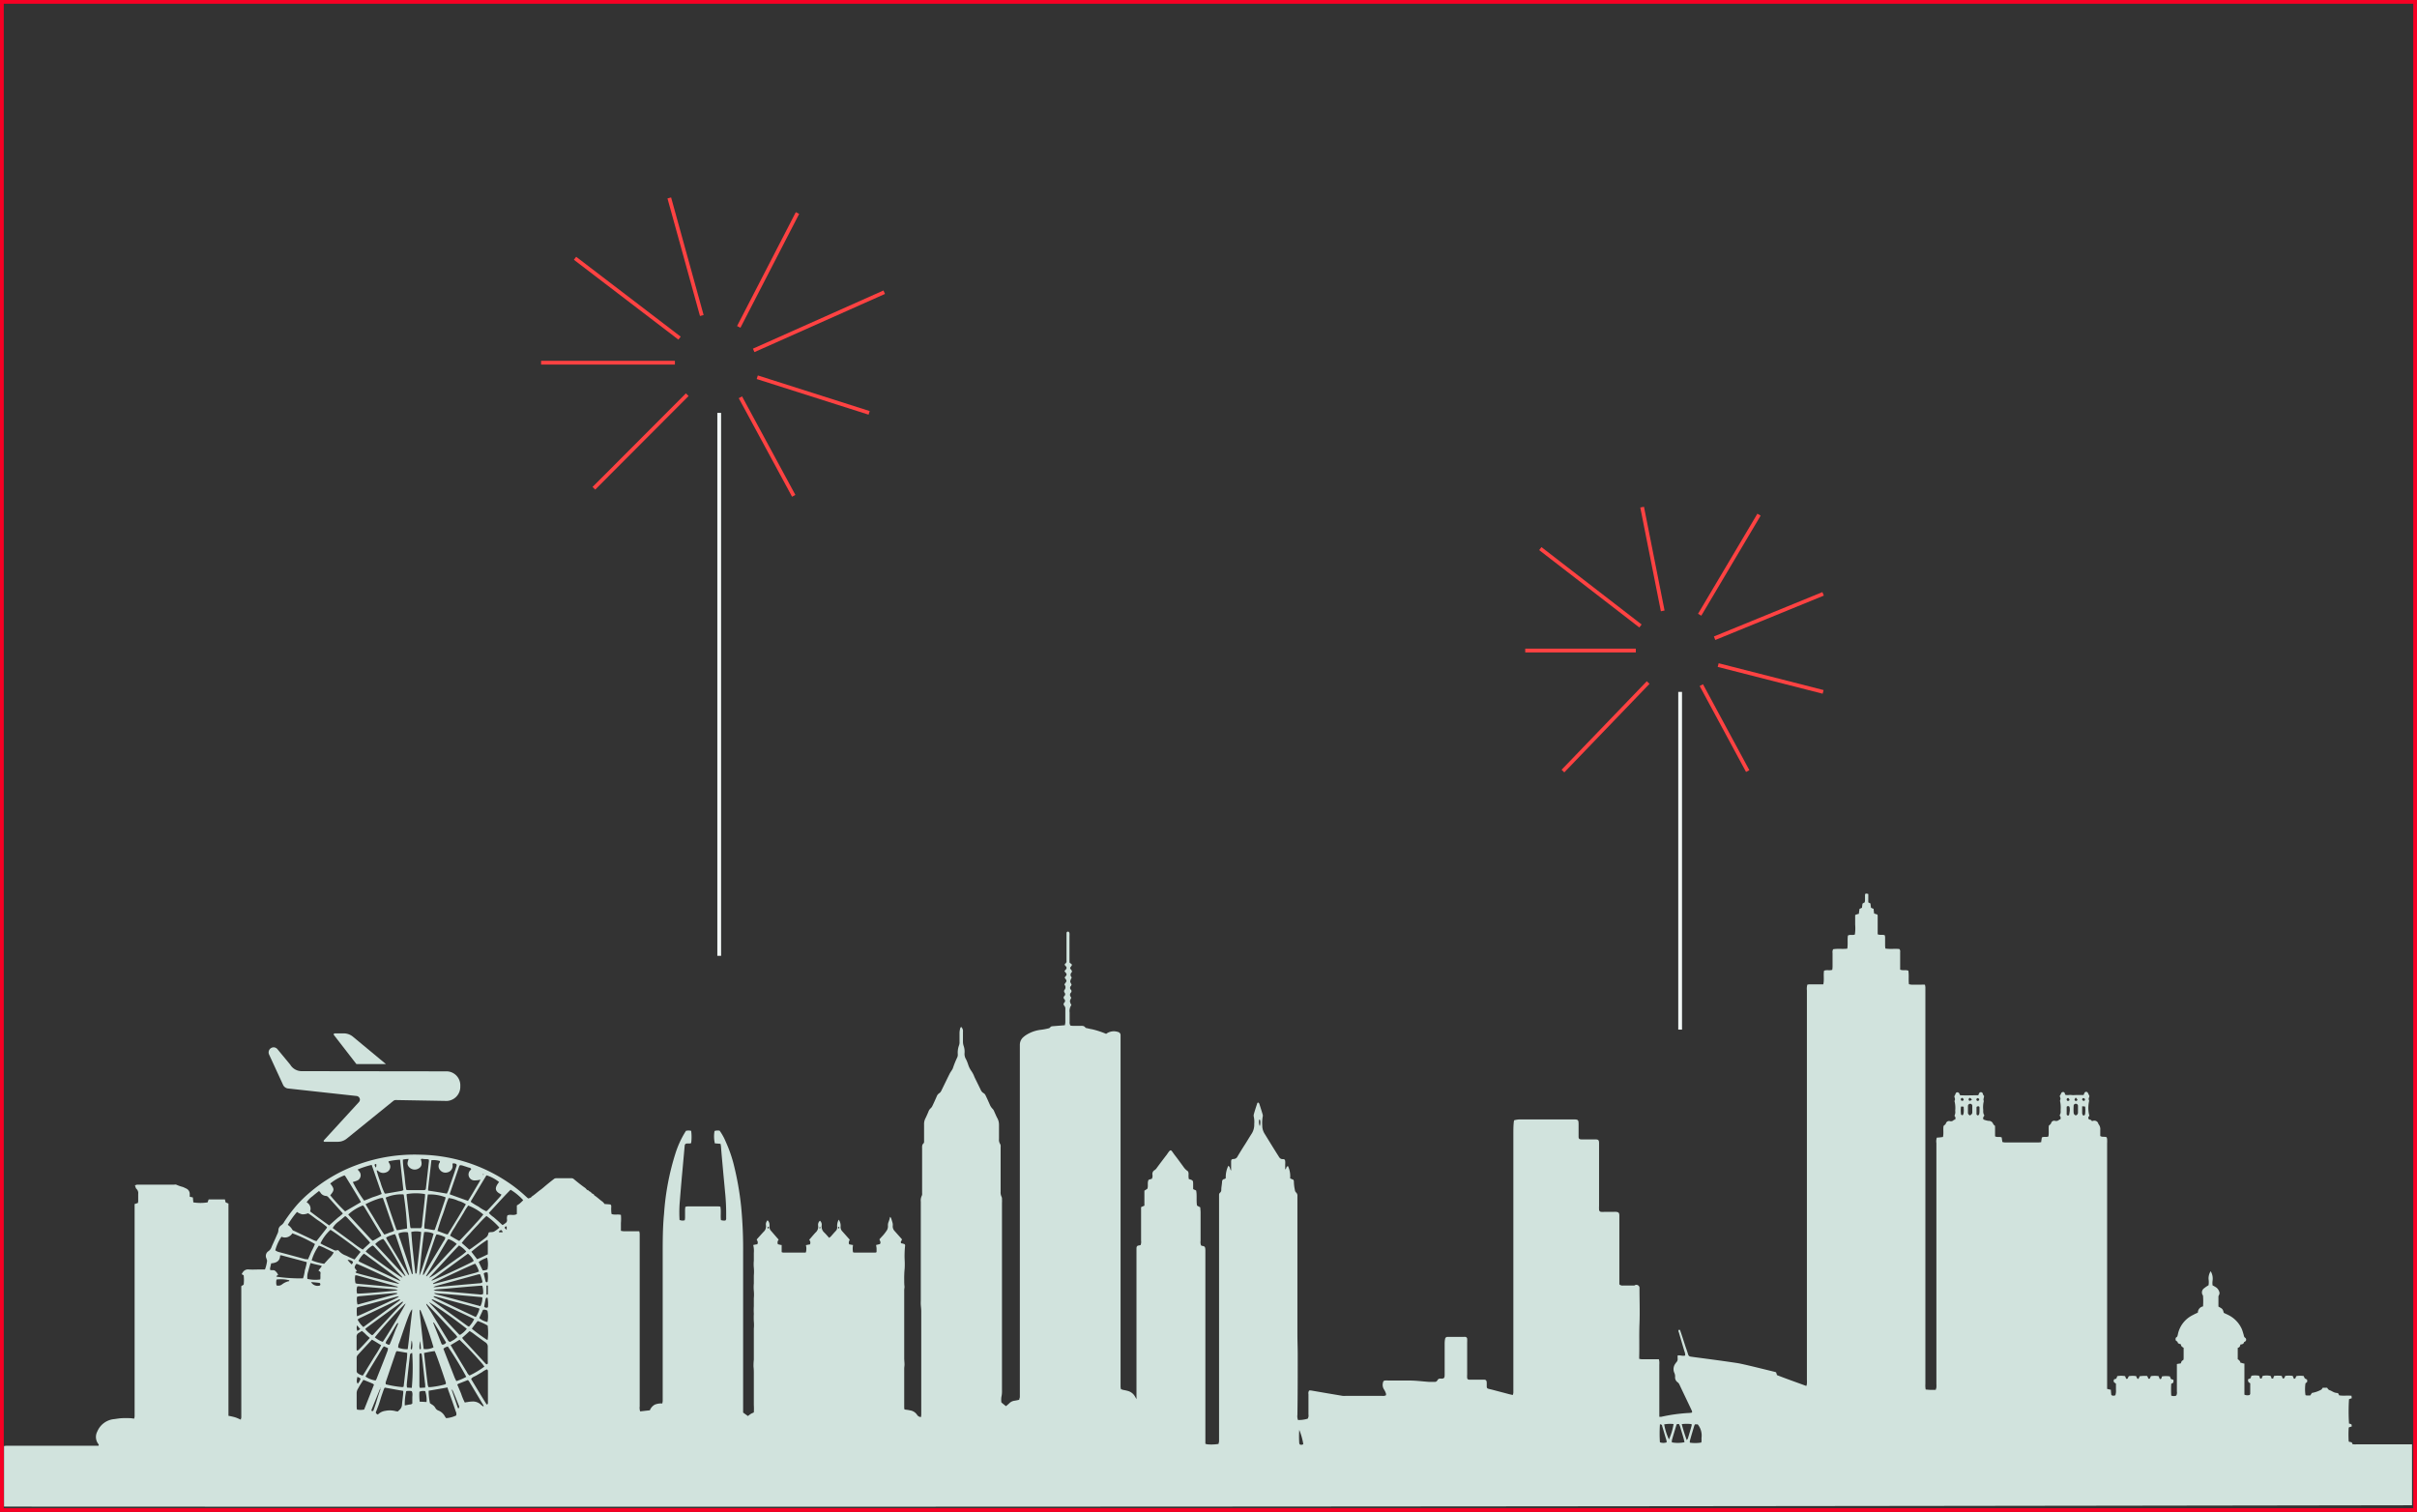 <svg xmlns="http://www.w3.org/2000/svg" viewBox="0 0 641 401">
  <rect x="0" y="0" width="641" height="401" fill="#333333" stroke="none"/>
  <path id="CityGroup" fill="#d1e3dd" d="M-.43 479.08v-15-1.06a4 4 0 01.63-.08h24.42c.16-.28 0-.4-.08-.52a3.06 3.06 0 01-.23-3.27 5.37 5.37 0 014.5-3.28c.63-.08 1.26-.2 1.94-.24a22.84 22.84 0 012.33 0c.31 0 .59.08 1 .12a4.12 4.12 0 00.12-.59v-56.33c.32-.08.56-.19.87-.27a2.36 2.36 0 00.08-.56v-1.85a1.54 1.54 0 00-.43-1.31c-.24-.19-.28-.59-.44-1 .24 0 .44-.15.59-.15h9.84a1.15 1.15 0 01.52 0 10.48 10.48 0 001.81.63c.32.16.64.28.91.43a1.57 1.57 0 01.87 1.5v.64c.28.08.55.12.83.19l.12 1.31a12 12 0 003.79 0c.08-.24.16-.48.28-.79h4.31c.07.31.11.51.19.79.2.08.44.2.75.31V455a15.48 15.48 0 011.74.39c.52.16 1 .4 1.54.63 0-.19.08-.35.12-.55V420.6c.2-.12.4-.23.63-.39a10.37 10.37 0 000-2.49l-.47-.24v-.2l.24-.35a1.62 1.62 0 011.54-.75c1.1.08 2.17 0 3.28 0a9.75 9.75 0 001.06 0 9.13 9.13 0 00.56-2.29c0-.16-.12-.4-.16-.6a1.5 1.5 0 01.59-2 2.3 2.3 0 00.79-1.15c.48-1.1 1-2.17 1.46-3.28a2.51 2.51 0 00.32-1.06 1.6 1.6 0 01.71-1.31 2.58 2.58 0 00.87-1 42.76 42.76 0 013.6-4.71 34.57 34.57 0 013-2.88 40.43 40.43 0 0112.72-7.47 43.86 43.86 0 0116.87-2.68 42.82 42.82 0 0123 7.23 36.31 36.31 0 014.59 3.59c.31.28.59.55.91.79.35-.16.71-.12.91-.51.83-.52 1.54-1.23 2.33-1.78.55-.4 1.06-.87 1.58-1.3a72.6 72.6 0 012.09-1.66 1 1 0 01.48-.12h4.18a.89.89 0 01.52.24c.95.79 1.93 1.58 3 2.33.28.19.43.63.87.63.16.35.63.35.75.63s.71.28.79.71c.79.48 1.42 1.15 2.17 1.66a3.11 3.11 0 01.56.63l1.54.12c.31.24.23.52.23.79a9.34 9.34 0 00.08 1.74c.79.32 1.66 0 2.49.24a12.63 12.63 0 010 2.13v2.09a5.54 5.54 0 00.71.12h4.15a4.42 4.42 0 01.12.64v45.79a3.12 3.12 0 00.12 1.34c.83-.08 1.7-.2 2.57-.28a3 3 0 011.3-1.5 4.41 4.41 0 012-.31 6.16 6.16 0 00.11-.64v-38.7c0-3.68 0-7.35.36-11a68.09 68.09 0 013-15.92 25.34 25.34 0 012.81-6.05 2.93 2.93 0 011.38 0 12.39 12.39 0 010 3.24c-.44.24-1 0-1.46.2-.28.2-.24.48-.28.75l-.59 6.52c-.28 3-.52 5.93-.75 8.85a34.55 34.55 0 000 4.07 2.05 2.05 0 001.38.08 4.34 4.34 0 00.08-.67v-2.06a6.61 6.61 0 01.08-.83l.51-.11h8.3a2.54 2.54 0 01.47.07c.24 1.15 0 2.37.16 3.56a3 3 0 001.15.12c.31-.28.23-.55.23-.83a57.73 57.73 0 00-.31-6.95c-.16-1.86-.36-3.76-.52-5.62-.19-2.09-.39-4.22-.55-6.32a4.57 4.57 0 00-.12-.63l-1.5-.12a8.24 8.24 0 01-.08-3.28 2.67 2.67 0 011.35-.08 14.46 14.46 0 011.62 2.93 35.5 35.5 0 012 5.57 79.27 79.27 0 012.1 11.77 116.09 116.09 0 01.51 11.66V454.14l1.26.91c.24-.16.48-.36.71-.52s.56-.27.87-.43a17 17 0 000-2V444c0-.67 0-1.34-.08-2a15.1 15.1 0 01.08-1.9v-8.22a10.38 10.38 0 000-1.93 19.23 19.23 0 010-2 17.52 17.52 0 010-2.05v-2.1a10.38 10.38 0 000-1.93 11.36 11.36 0 010-2v-2.07a11.84 11.84 0 000-2.06 9.88 9.88 0 010-1.89v-2.06a6.32 6.32 0 00-.16-2.09 10.54 10.54 0 011.07-.2c.28-.47.08-.83-.16-1.26.64-.71 1.23-1.39 1.86-2.06a1.89 1.89 0 00.59-1.78 1.54 1.54 0 01.44-1.26 1.56 1.56 0 01.51 1.11 2.24 2.24 0 010 .51 1.55 1.55 0 00.44 1.22c.67.76 1.3 1.51 2 2.3a1.12 1.12 0 00-.2 1.22l.52.12a1.93 1.93 0 00.47.08v1.89a2.16 2.16 0 00.4.12h5.8c.08 0 .12 0 .23-.08a3.78 3.78 0 000-1.89 10.54 10.54 0 011.07-.2 1.06 1.06 0 00-.2-1.22c.6-.68 1.11-1.31 1.7-1.94a2 2 0 00.67-1.82 1.42 1.42 0 01.48-1.3 1.36 1.36 0 01.47 1.22 2.13 2.13 0 00.71 1.94c.44.43.83.91 1.27 1.38a5.75 5.75 0 00.51-.43c.4-.48.79-.91 1.23-1.39a1.26 1.26 0 00.39-1 3.41 3.41 0 01.4-2 2.76 2.76 0 01.51 1.74 1.63 1.63 0 00.47 1.38l1.94 2.18c-.16.39-.39.79-.12 1.26.28 0 .63.12 1 .16a5.22 5.22 0 000 1.93 1.8 1.8 0 00.39.08h5.54a1.59 1.59 0 00.31-.12v-.9c0-.31-.08-.6-.12-1l1-.24c.36-.47 0-.83-.12-1.26.32-.36.59-.67.91-1a12 12 0 001-1.3 2 2 0 00.35-1.23 2.38 2.38 0 01.2-1.18 7.29 7.29 0 00.36-1.27c.12.16.23.24.27.32l.36 1.18a2.28 2.28 0 01.08.91 1.79 1.79 0 00.51 1.38c.63.72 1.27 1.43 1.9 2.14.12.39-.52.63-.16 1.1a3.8 3.8 0 01.79.2c.12 0 .28.28.24.4a25 25 0 00-.12 3.87 20.37 20.37 0 010 2.21 26.18 26.18 0 00-.12 3c0 .6 0 1.23.08 1.82 0 .32-.08.59-.08.91v18.06c0 .59.08 1.14.08 1.73 0 .32-.08.68-.08 1v10.36a2.75 2.75 0 00.08.52c.51.08 1 .12 1.42.23a2.69 2.69 0 011.94 1.23 1.28 1.28 0 001 .55 4.33 4.33 0 00.08-.63v-27.5c0-.55-.08-1.07-.12-1.62a10.11 10.11 0 010-1.1V398.2a2.8 2.8 0 01.27-1.58 1.4 1.4 0 00.08-.71v-1.54-10.23c0-.52-.08-1 .4-1.43.16-.15.12-.51.12-.79v-4.11a3.38 3.38 0 01.39-1.77c.28-.56.51-1.11.75-1.66a2.16 2.16 0 01.67-1 2.05 2.05 0 00.44-.67c.39-.79.75-1.62 1.1-2.41a1.71 1.71 0 01.75-.91 1.63 1.63 0 00.48-.63c.75-1.51 1.46-3 2.21-4.51.16-.31.4-.63.59-.95a2.19 2.19 0 00.28-.55 24.1 24.1 0 011.15-2.84 1.81 1.81 0 00.12-.91 5.61 5.61 0 01.35-2.29 2.31 2.31 0 00.12-.91v-2.45a6.17 6.17 0 01.2-1.19 1.31 1.31 0 01.23-.31 1.49 1.49 0 01.48 1.3v2.57a3.49 3.49 0 00.16 1.1 4.67 4.67 0 01.27 1.9 2.68 2.68 0 00.4 1.74 10.87 10.87 0 01.59 1.5 6.21 6.21 0 00.83 1.62 7 7 0 01.79 1.54c.55 1.15 1.11 2.25 1.66 3.4a1.83 1.83 0 00.79.91 1.25 1.25 0 01.51.59c.4.79.75 1.62 1.11 2.41a3.45 3.45 0 00.71 1.11 1.86 1.86 0 01.44.67c.31.67.59 1.38.94 2a3.68 3.68 0 01.36 1.58v3.8a2 2 0 00.32 1.34 1.35 1.35 0 01.11.79v11.85a2.55 2.55 0 00.24 1.31 1.39 1.39 0 01.12.71 6.9 6.9 0 010 .91v49.7a7 7 0 01-.16 1.82 5.62 5.62 0 000 1.42c.4.36.79.67 1.23 1 .31-.28.63-.52.9-.79a2.31 2.31 0 011.27-.64c.43-.07.87-.15 1.34-.27 0-.24.12-.48.16-.67v-93.51a2.71 2.71 0 011-2.06 6 6 0 01.75-.55 9.26 9.26 0 013.91-1.34 16.26 16.26 0 001.9-.36.8.8 0 00.47-.25c.24-.35.55-.31.91-.35l3-.24a5.79 5.79 0 00.12-.75v-3.48a1.19 1.19 0 00-.27-.94.57.57 0 010-.83.61.61 0 000-.91.57.57 0 010-.83.64.64 0 00.07-.91.6.6 0 010-.75 1 1 0 000-1.31.27.27 0 010-.19c.51-.79.79-.71 0-1.74.08-.08.15-.2.23-.28.4-.47.4-.63 0-1.1-.08-.08-.15-.2-.27-.32.12-.12.16-.24.27-.32.4-.43.4-.67 0-1.1-.08-.08-.15-.2-.23-.28.08-.12.12-.24.15-.28a.71.71 0 00.36-.79V327a.4.4 0 01.36-.43c.23 0 .39.16.43.47a4.33 4.33 0 010 .72v7a1.28 1.28 0 00.28.24c.43.31.47.39.16.79s-.36.47 0 .9c.19.24.31.48.11.72a.89.89 0 000 1.26.3.3 0 010 .2 2.46 2.46 0 00-.35.91c0 .27.23.55.35.87a3.12 3.12 0 01-.16.35.66.66 0 000 1 .55.55 0 010 .75.83.83 0 000 1.18s0 .12.08.24a2.35 2.35 0 00-.35.87 2.66 2.66 0 00.39 1 2.76 2.76 0 00-.47 2v2.45a1.64 1.64 0 00.2 1 3.33 3.33 0 00.67.08h1.93c.52 0 1-.08 1.39.47.08.12.31.12.47.16.44.12.87.2 1.3.28a22.16 22.16 0 013.72 1.22 3.39 3.39 0 013.12-.51.85.85 0 01.71.87v93.28a4.07 4.07 0 00.12.63c.2 0 .39.12.59.16a11 11 0 011.11.24 3.13 3.13 0 012 1.5c.08.16.2.32.4.71a7.63 7.63 0 000-.83v-39.1c0-.56.16-.79.67-.83l.43-.12a2.32 2.32 0 00.12-1.15v-7.66-1.23c.32-.16.59-.27.87-.39a.58.58 0 00.01-.27v-3.71c.32-.2.55-.36.79-.52.28-.75-.08-1.58.32-2.37.27-.08.55-.16.87-.27a1.71 1.71 0 00.15-1.07 1.18 1.18 0 01.64-1.26 2.11 2.11 0 00.55-.6c.87-1.18 1.74-2.33 2.65-3.51.15-.24.31-.44.47-.68.43-.55.63-.55 1 0l.59.82c.79 1 1.54 2.06 2.33 3.13a4 4 0 001.07 1.1c.16.08.23.32.27.52s0 .55 0 .83a5.42 5.42 0 00.08.79c1.15.35 1.15.35 1.15 1.54v1.14l.79.36c.27 1.3 0 2.65.24 4 .27.16.51.28.86.47 0 .44.08.87.08 1.31v7.58a2.39 2.39 0 00.12 1.19c.08 0 .12.12.2.12.83.11.91.27.95 1.14v51.36a2 2 0 00.63.16 11.65 11.65 0 002.88-.12c0-.23.08-.43.12-.63v-64.2-1.23a.72.72 0 01.24-.55.92.92 0 00.35-.79c0-.67.16-1.34.2-2 0-.48.16-.79.67-.87.08 0 .16-.08.32-.2a6.84 6.84 0 01.67-3.28c.55.28.36.87.75 1.26v-2.25c0-.67.08-.79.75-.83a1.12 1.12 0 00.95-.67c.67-1.11 1.34-2.21 2.06-3.32.55-.87 1.06-1.74 1.62-2.61a4.41 4.41 0 00.75-2.68 6.35 6.35 0 00-.12-1.94 1.46 1.46 0 010-.59c.27-1 .59-1.94.91-2.93 0-.07.11-.15.19-.27.12.12.32.2.36.35.32 1 .63 1.94.91 2.93a1.1 1.1 0 010 .51 9.21 9.21 0 00-.12 2.33 4 4 0 00.63 2.21c1.23 2 2.45 4 3.68 5.93.27.48.55.83 1.18.79.4 0 .55.16.59.55a5.84 5.84 0 010 .83v1.35c.4-.2.2-.79.75-.87a6.33 6.33 0 01.56 3.24l.87.39a1 1 0 01.12.36 11.57 11.57 0 00.27 2.33 1 1 0 00.28.63 1.13 1.13 0 01.39 1v36.63c0 1.81.08 3.59.08 5.41 0 5.33 0 10.71-.08 16a2.64 2.64 0 00.16 1.34 8 8 0 002.57-.35 1.59 1.59 0 00.2-1.11v-5.41a1.23 1.23 0 01.19-.95 2.46 2.46 0 01.56 0l4.11.71 4.22.71a5.84 5.84 0 00.83 0H365a1.77 1.77 0 001.07-.16 2.06 2.06 0 000-.43 4.73 4.73 0 00-.52-1.11 2.22 2.22 0 01-.27-1.85.55.55 0 01.55-.52 5.7 5.7 0 01.83 0h5.53c1.86 0 3.52.24 5.29.36h1.43a.78.78 0 00.83-.48.76.76 0 01.67-.39h.12c1.1.08 1.1-.28 1.1-1.23v-8.1a6.31 6.31 0 01.12-1.22.63.63 0 01.55-.51H386.73a1.26 1.26 0 01.39 0 .54.54 0 01.48.47 8.87 8.87 0 010 1v8.49a6.63 6.63 0 000 .91.49.49 0 00.47.47 4.29 4.29 0 00.71 0H392c.6 0 .76.2.79.83v.91c0 .48.12.6.56.71l1 .24c1.46.4 2.88.75 4.34 1.15l1 .23a2 2 0 00.16-.63v-1.86-66.73c0-.94 0-1.89.08-2.84a7.14 7.14 0 01.11-.79 5.64 5.64 0 011.78-.24h13.91c1.34 0 1.42.08 1.42 1.46v3.09c0 .59.16.71.75.75h3.68c.83 0 1 .19 1 1.06v16.56a8.7 8.7 0 000 1 .59.59 0 00.6.6 4.17 4.17 0 00.71 0h2.45a5.84 5.84 0 01.83 0c.59.08.75.27.79.87V420.13a1.17 1.17 0 001 .31h3a.83.83 0 011.34.76c0 3.12.12 6.2 0 9.32-.12 3 0 5.93-.08 8.89v.47a4.11 4.11 0 00.67.12h4.55a5.61 5.61 0 01.12.59 6.9 6.9 0 010 .91v13.75a2.51 2.51 0 00.55 0 44.89 44.89 0 017.19-1 4.27 4.27 0 00.71-.07c.08 0 .12 0 .24-.12 0-.12 0-.28-.08-.44-1.07-2.29-2.17-4.54-3.24-6.83a1.58 1.58 0 00-.55-.71 1.58 1.58 0 01-.64-1.35 2.18 2.18 0 00-.19-1.1 2.44 2.44 0 01.31-2.53 2.22 2.22 0 01.24-.32 1.19 1.19 0 00.32-.95 6.12 6.12 0 010-.83c.67-.15 1.3.24 2 0a2.56 2.56 0 00-.2-1.1c-.51-1.7-1-3.4-1.5-5.1-.08-.2-.2-.43.08-.63.32 0 .32.31.4.51.47 1.35.9 2.73 1.34 4.07.24.67.47 1.34.67 2a.77.77 0 00.67.55l.83.12c3.83.51 7.63 1 11.46 1.58.79.12 1.54.31 2.29.47 2.57.6 5.1 1.23 7.67 1.86l.39.12c.08.24.16.43.24.75 2.53 1 5.14 1.9 7.78 2.88a2.1 2.1 0 00.16-.59 10.28 10.28 0 000-1.11v-103.2a4 4 0 01.12-1.54 4.29 4.29 0 01.71-.08H482.05c.27-1.19 0-2.41.19-3.6.68-.31 1.43 0 2.18-.24a5.72 5.72 0 00.08-.79v-3.67a1.67 1.67 0 01.15-1c1.19-.23 2.45 0 3.76-.16.19-1.18 0-2.33.16-3.47.59-.36 1.22 0 1.85-.28a11.41 11.41 0 00.08-2.61v-2.56a4.49 4.49 0 01.52-.2 3.46 3.46 0 01.47-.12c0-.44.12-.87.16-1.3.23-.12.43-.2.67-.32 0-.36.08-.67.12-1.07a3.83 3.83 0 01.59-.35 3.51 3.51 0 00.08-.67V317c0-.55.16-.59.87-.4v2.22c.2.11.39.19.59.31 0 .36.08.71.12 1.11.24.12.43.2.71.31 0 .4.08.79.12 1.23.28.08.55.16.87.28a1.05 1.05 0 01.08.35v4.87c.59.32 1.26 0 1.89.28a2.89 2.89 0 01.08.59v2.13a5.16 5.16 0 00.08.79c1.27.2 2.49 0 3.68.12a.89.89 0 01.23.79v4.68c.71.32 1.46 0 2.17.28.2 1.15 0 2.37.16 3.6l.67.11H508a9.22 9.22 0 011 0 5.7 5.7 0 01.12.64v105.27a6.05 6.05 0 00.08 1.46 14.93 14.93 0 002.68.08 5.9 5.9 0 01.16-.59 8.85 8.85 0 000-1v-63.84a3.08 3.08 0 01.12-1.46c.51 0 1.07-.08 1.62-.16.24-1 0-1.93.16-2.92.2-.24.51-.36.63-.71a.88.88 0 011-.59 1 1 0 001.07-.28c.07-.08.23-.08.39-.12.12-.55.12-.55-.2-1a2.74 2.74 0 00.2-.63 2.13 2.13 0 000-.71 7.31 7.31 0 00-.16-2.45.18.18 0 010-.2c.24-.39 0-.79-.08-1.18a3.39 3.39 0 00.32-.63c.08-.28.24-.44.47-.44s.52.16.6.48a2.73 2.73 0 00.15.31c1.58.08 3.16 0 4.82 0 .08-.2.16-.39.24-.55a.52.52 0 01.91 0 1.46 1.46 0 01.12.39 2.81 2.81 0 00.27.36c0 .43-.31.87-.07 1.34a6.5 6.5 0 00-.16 2.33v.32a1.93 1.93 0 00.31 1.18c-.15.28-.51.56-.23 1.07a3.5 3.5 0 00.35.12 5.07 5.07 0 001 .24 1.18 1.18 0 011 .43c.2.28.27.59.59.79.12 0 .12.32.12.48v2.39c.55.35 1.18 0 1.78.31 0 .36.12.75.15 1.19a3.19 3.19 0 00.6.12h9.08a4 4 0 00.64-.08c0-.44.12-.83.15-1.23.56-.31 1.19 0 1.74-.27.2-.95 0-1.9.12-2.85.2-.24.52-.36.63-.75a.83.83 0 011-.55 1.13 1.13 0 001.11-.28c.08-.08.24-.08.35-.12.08-.59.08-.59-.23-1a4.71 4.71 0 00.27-.71 4.17 4.17 0 000-.71 8.52 8.52 0 00-.16-2.45c0-.16.12-.39.12-.59s-.15-.51-.19-.71c.11-.24.27-.44.35-.67a.55.55 0 01.51-.4c.32 0 .48.2.52.52 0 .07 0 .11.08.19.51.24 1.06 0 1.58.08s1.1 0 1.62 0h1.66l.23-.55a.5.5 0 01.91 0c.12.24.24.47.4.83 0 .31-.36.71-.08 1.14v.2a8.39 8.39 0 00-.16 2.65 5.88 5.88 0 00.24 1.22c-.08.16-.48.4-.2.87.16.28.59.08.75.44 0 .08.24.12.36.08a1.1 1.1 0 011.46.71v.08a2.1 2.1 0 01.51 1.62v1.58c.55.39 1.15.08 1.7.35a2 2 0 01.12.52 10.09 10.09 0 010 1.1v65.11l1 .24c0 .48.07.91.11 1.35.32.31.68.23 1.07.11a3.75 3.75 0 00.16-1.5v-1.58c-.24-.24-.71-.35-.59-.83 0-.16.08-.39.27-.39.52 0 .52-.44.67-.79a5.93 5.93 0 012.06 0c.12.23.2.51.31.71.6.12.4-.51.76-.71a6 6 0 011.89 0 1.14 1.14 0 00.16.39c.08.12.16.36.28.36s.27-.2.35-.4a2.54 2.54 0 00.12-.31 8.53 8.53 0 012-.08c.07.16.15.27.19.39s.08.36.32.36.28-.24.36-.44a.82.82 0 01.15-.27 6.84 6.84 0 012 0 5.52 5.52 0 01.27.67c.08.16.36.12.44 0s.12-.39.2-.59a6.07 6.07 0 012.09 0c.08.2.16.43.28.67a5.52 5.52 0 00.67.24v.47c0 .4-.32.4-.59.59a27.26 27.26 0 000 3.12 1.93 1.93 0 001.34 0 1.78 1.78 0 00.16-1.1v-6.13-1.14a8.33 8.33 0 011-.16c.2-.28.16-.71.6-.83.12 0 .19-.35.19-.51v-2.81a3 3 0 01-.55-.39 1.34 1.34 0 01-.2-.56 2.76 2.76 0 01-.67-.23c-.2-.12-.12-.48-.39-.56s-.36-.39-.32-.67a.48.48 0 01.16-.35c.35-.16.35-.48.43-.75a7.3 7.3 0 014-5.18 13.2 13.2 0 011.31-.63 1.69 1.69 0 011.38-1.66 21.13 21.13 0 000-2.77.8.8 0 00-.12-.27 1.34 1.34 0 01.36-1.74 9.57 9.57 0 011.22-.83 5.71 5.71 0 000-1.66 3.51 3.51 0 01.56-2.06 3.78 3.78 0 01.51 2.49 4.55 4.55 0 000 1.27 6.24 6.24 0 01.71.39 2.09 2.09 0 011 1.15 1.08 1.08 0 010 1 .91.91 0 00-.16.47v2.61c1.14.63 1.14.63 1.42 1.66.36.19.75.35 1.15.55a7.61 7.61 0 013.63 3.75c.2.48.32.95.48 1.47.08.31.08.63.43.86a.59.59 0 01-.08 1c-.08.08-.24.08-.24.16-.11.51-.55.55-1 .63a.82.82 0 01-.67.87V440a1.44 1.44 0 01.75.95c.15 0 .31 0 .47.08s.32.08.55.12v8.24a2 2 0 001.42.07c0-.11.12-.19.12-.31v-2.77c-.19-.16-.43-.23-.51-.43a2.77 2.77 0 01-.08-.63c.24-.08.44-.2.67-.28.08-.2.16-.4.24-.67a5.66 5.66 0 012 0c.08.12.12.2.16.27s0 .44.32.48.31-.28.39-.48.08-.11.12-.23a5.1 5.1 0 012.06 0 1.26 1.26 0 01.15.2c.12.19 0 .55.36.51s.28-.24.32-.44l.15-.27a8.19 8.19 0 012 0c.08.16.12.35.2.51s.19.24.27.2.2-.16.28-.24a2.18 2.18 0 00.16-.47 7.07 7.07 0 012 0c.12.27.24.55.32.75.59.08.39-.51.71-.71a6 6 0 011.9 0 2.66 2.66 0 00.27.59 1.74 1.74 0 00.6.32c.11.67.11.67-.4 1a10.31 10.31 0 000 3.16 1.17 1.17 0 00.36.08h.9c.16-.23.28-.43.44-.67a7.85 7.85 0 002.41-.83c.2-.08.28-.31.47-.55h1.15c.2.28.32.55.71.67s.83.44 1.26.59a3.4 3.4 0 00.91.16c.12.2.2.36.32.59 1 .2 2.13 0 3.28.12 0 .2 0 .4.08.63-.28.12-.56.2-.75.28a49.85 49.85 0 000 6.48c.12 0 .23 0 .35.08.36.12.36.12.36.71-.2 0-.44.12-.67.16 0 0-.12.12-.12.16a27.56 27.56 0 000 3.63c.31.24.87 0 .95.59 0 .08.19.16.31.16a6.9 6.9 0 00.91 0h14.62v16.16q-319.03.52-638.61.36zm118.61-31.25a1.73 1.73 0 000-.2s0 .08.08.16 0 .11 0 .19l1.66 4.9c0 .08.16.08.24.12a.73.73 0 000-.79c-.52-1.3-1-2.57-1.58-3.87-.12-.16-.28-.34-.4-.51zm-18.73 0c-.08.07-.23.15-.27.27-.71 1.78-1.46 3.56-2.18 5.38a2.19 2.19 0 00.08.23.33.33 0 00.48-.2c.23-.59.43-1.22.63-1.81.39-1.31.79-2.61 1.26-3.87a.21.21 0 01.08-.16v-.08s-.12 0-.12.08 0 .12.04.16zm4.71-17.39c-.28-.08-.36.12-.48.28-.91 1.46-1.78 3-2.69 4.42a2.85 2.85 0 00-.23.56 1.78 1.78 0 001 .47 2.6 2.6 0 00.28-.55c.51-1.23 1-2.45 1.46-3.68.24-.47.44-1 .64-1.5a1.16 1.16 0 010-.16zm6.47-12.76c.32-.12.44-.44.56-.67.55-.91 1.1-1.82 1.62-2.73 1.1-1.86 2.25-3.71 3.36-5.61a1.88 1.88 0 00.43-1 7.22 7.22 0 00-2.33-.79 5.21 5.21 0 00-.32.68c-1.06 3.08-2.09 6.16-3.16 9.28-.08.28-.08.59-.16.87v.16a.3.3 0 010-.19zm-3.63-.08a.36.36 0 000 .2.3.3 0 010-.2c-1.19-3.4-2.33-6.83-3.48-10.23-.08-.2-.19-.36-.27-.56a12.3 12.3 0 00-1.86.64c-.16.08-.32.19-.51.31.15.28.27.56.39.75l3.79 6.29c.48.82 1 1.62 1.5 2.44.12.24.2.44.44.36zm-35.52-6.52a2.77 2.77 0 001.07.51c2.29.6 4.58 1.23 6.91 1.86.2 0 .44 0 .71.08.32-.71.63-1.42.91-2.09a18 18 0 00.95-2 37.66 37.66 0 00-6-2.84 2.28 2.28 0 01-2.88.91 11.08 11.08 0 00-1.63 3.57zm14.3-6.56l1.23-1.1 1.14-1a15.24 15.24 0 001.23-1c0-.12 0-.2-.08-.24L85.55 397a.9.9 0 00-.64-.32 1.87 1.87 0 01-1.5-1c-.08-.12-.2-.16-.31-.31-.6.47-1.15.9-1.7 1.38a6 6 0 00-1.58 1.62 1.93 1.93 0 01.91 2.41c1.69 1.29 3.35 2.52 5.09 3.74zm-11-.19a3.67 3.67 0 011.22 1.26c.08.2.36.32.56.39l5.25 2.49a4.15 4.15 0 00.63.2c.91-1.18 1.82-2.29 2.69-3.44 0 0 0-.11.12-.27a23.71 23.71 0 00-2.49-1.86c-.87-.59-1.66-1.3-2.57-1.82a3.6 3.6 0 01-1.54.28 4.08 4.08 0 01-1.38-.63 21.94 21.94 0 00-2.43 3.4zm19.44-6a5.21 5.21 0 00-.24-.48 371.26 371.26 0 00-3.87-6.36c-.08-.11-.2-.19-.24-.27a13.82 13.82 0 00-3.79 2.17c1.14 1.42 1.14 1.78 0 3.12a43.82 43.82 0 003.95 4.27zm36.64-5.33a10.1 10.1 0 00-3.31-1.78 1.06 1.06 0 00-.16.19c-1.35 2.22-2.65 4.43-4 6.64v.24a17.32 17.32 0 002 1.22 10.79 10.79 0 002.06 1.23 1 1 0 01.23-.12 159.6 159.6 0 003.52-3.83 1.89 1.89 0 00.28-.48c-1.76-.84-1.92-1.7-.62-3.31zm-33.78-4.55a22.87 22.87 0 00-3.75 1.23 4.94 4.94 0 01.51.59 1.55 1.55 0 01-.31 2.17 3.21 3.21 0 01-.83.36c-.2.08-.44.12-.63.2a34.09 34.09 0 003 4.93c.75-.27 1.5-.59 2.25-.9a21.17 21.17 0 002.41-.87c-.83-2.5-1.73-5.03-2.65-7.68zm-18.21 30.1a10.25 10.25 0 00.47-2.13 13.09 13.09 0 00.52-2.14 1 1 0 00-.44-.16c-2-.55-4.15-1.1-6.2-1.66a1.59 1.59 0 00-.44 0c0 1.54-1.06 2-2.37 2.1-.08.43-.19.83-.27 1.22a2 2 0 000 .52c.47.19 1-.08 1.34.27a2.75 2.75 0 01.79 1.07.64.64 0 00-.28.16c-.08 0-.11.12-.23.23a1 1 0 00.43.12 44.92 44.92 0 006.68.4zm26.47-31.49c0 1.38.24 2.69.4 4s.23 2.69.51 4a1.53 1.53 0 00.35.08h4.4a1.27 1.27 0 00.36-.12c0-.12.08-.16.08-.24.27-2.45.55-4.94.82-7.39a1.7 1.7 0 00-.07-.39 4 4 0 00-.64-.08c-.35 0-.67 0-1-.08-.16 0-.36 0-.44.16.36 1.15.24 1.82-.43 2.29a2 2 0 01-2.22.12 1.86 1.86 0 01-.71-.71c-.35-.59-.08-1.19.12-1.82a6.38 6.38 0 00-1.53.18zM122.61 398c1.06-1.66 2-3.35 3-5a6.56 6.56 0 00.31-.64 4.33 4.33 0 01-.55.12 6.26 6.26 0 01-1.22.08 1.58 1.58 0 01-1-2.61 1.52 1.52 0 00.32-.39c-.2-.4-.6-.36-.91-.48s-.71-.23-1.07-.35a2.73 2.73 0 00-1-.2c-.08.12-.16.2-.2.28l-2.48 7.23a.63.63 0 000 .23zm14.65-.19a15 15 0 00-3.35-2.77c-2 2-3.84 4.11-5.77 6.16a6.44 6.44 0 001.26 1.11l1.15 1c.39.35.79.75 1.22 1.1a4.16 4.16 0 00.71-.47.93.93 0 00.48-1 2.14 2.14 0 01.12-1.11c.79-.35 1.7.16 2.49-.35v-2.29a4.44 4.44 0 00.75-.48 11.87 11.87 0 00.94-.9zM117 396.07l.35-.71c.2-.56.36-1.11.55-1.66.52-1.5 1.07-3 1.54-4.55.08-.27.28-.55.08-.91a1.32 1.32 0 00-1-.15v.35a1.75 1.75 0 01-1.39 2 1.82 1.82 0 01-1.93-.63 1.6 1.6 0 01-.2-1.81c.08-.16.28-.32.12-.59a5.64 5.64 0 00-2.21-.2c-.28 2.57-.6 5.09-.87 7.62v.44c1.76.24 3.34.52 4.96.8zm-12.45-9a17.9 17.9 0 00-3 .43v.16c0 .04.16.32.23.44a1.59 1.59 0 01-.87 2.33 2 2 0 01-1.85-.16l-.32-.24c-.08 0-.16-.23-.35-.08a31 31 0 001 3.09 17.43 17.43 0 001.15 3 1.4 1.4 0 00.43 0l4.11-.71a3.7 3.7 0 00.4-.2c-.3-2.66-.57-5.27-.89-8.07zm12.56 60.41c-1.69.32-3.31.59-4.93.87a17.06 17.06 0 00.35 3.32 3.46 3.46 0 01.47.31 2.32 2.32 0 01.95.91 1.54 1.54 0 00.91.75 3.33 3.33 0 011.62 1.5c.08.16.24.32.32.48a7.36 7.36 0 002.68-.71 1.44 1.44 0 00-.11-1.07c-.64-1.9-1.31-3.79-2-5.69a5.67 5.67 0 00-.22-.68zm.12-40.58c1.62-2.64 3.24-5.25 4.82-8a6.44 6.44 0 00-2-.91 8.21 8.21 0 00-2.57-.75c-.63 1.43-1 2.89-1.54 4.35a44 44 0 00-1.42 4.38c.79.28 1.5.56 2.25.83a2.79 2.79 0 00.5.09zm-16.43 39.74a28.36 28.36 0 004.42.75 1.65 1.65 0 00.32-.12c.12-1 .24-2 .35-3s.24-2 .32-2.92a18.79 18.79 0 00.28-3.05c-.91-.15-1.74-.31-2.57-.43h-.24a2.79 2.79 0 00-.2.31l-2.72 8a1.81 1.81 0 01.04.46zm11.3.75h.51a22.63 22.63 0 004-.75s.08-.08.16-.2a2 2 0 00-.08-.43c-1-3-2.49-7.39-2.92-8.18-.91.12-1.82.28-2.81.51.32 2.89.63 5.73 1 8.58a1.28 1.28 0 01.14.47zm-15.45-38.28a2.94 2.94 0 00-.36-.48c-1.89-2.09-3.83-4.15-5.73-6.2a2.51 2.51 0 00-.51-.4c-.59.48-1.19 1-1.74 1.43a5.62 5.62 0 00-1.58 1.73c.91.68 1.78 1.31 2.65 1.94s1.74 1.3 2.65 1.94a20.51 20.51 0 002.68 1.85c.63-.63 1.29-1.18 1.94-1.81zM118 436.25c.32.51.56.95.83 1.38 1.15 1.94 2.33 3.87 3.48 5.77a2.27 2.27 0 00.71.91 23.49 23.49 0 003.95-2.37c-.2-.24-.31-.44-.47-.63a85.46 85.46 0 00-6.13-6.48c-.73.43-1.48.91-2.37 1.42zm-11.65-40.06a1.85 1.85 0 000 .47c.31 2.73.63 5.45.95 8.22a1 1 0 00.15.35h2.69a1.5 1.5 0 00.28-.9l.12-1.31c.23-2.05.47-4.11.67-6.16a3.75 3.75 0 000-.67 14 14 0 00-4.84 0zm-10.91 2.68c.6 1 1.11 1.86 1.66 2.73s1.07 1.82 1.66 2.73a27.06 27.06 0 001.66 2.6 11.9 11.9 0 001.27-.47c.43-.2.94-.2 1.34-.59-1-2.85-1.94-5.73-3-8.66a4.45 4.45 0 00-.83.12 22.43 22.43 0 00-3.74 1.54zm18.22 6.88c.08-.08.19-.16.19-.24.95-2.69 1.86-5.41 2.77-8.1 0-.12 0-.28.08-.35a11.38 11.38 0 00-4.74-.76c-.36 2.65-.59 5.38-.91 8.06a7.51 7.51 0 000 .95c.95.16 1.8.32 2.63.44zm-8.18-9.48a10.2 10.2 0 00-4.7.86c.87 2.73 1.81 5.46 2.76 8.18a5.34 5.34 0 00.24.48c.91-.16 1.82-.28 2.69-.48a83.22 83.22 0 00-.83-8.45 1.25 1.25 0 00-.14-.59zm14.81 12.36c.76-.75 1.47-1.54 2.18-2.29s1.5-1.58 2.21-2.41a27.57 27.57 0 002-2.33 13.74 13.74 0 00-4-2.37 14.17 14.17 0 00-1.22 1.93c-.44.68-.79 1.35-1.23 2s-.82 1.34-1.22 2a11.74 11.74 0 00-1.15 2.06c.87.54 1.63.98 2.45 1.41zm-20.66-1.38a3.12 3.12 0 01-.2-.48l-4.3-7.15c-.08-.15-.28-.27-.36-.43a12.33 12.33 0 00-3.91 2.41 1.67 1.67 0 00.24.31l5.8 6.29c.12.16.32.23.48.39.73-.43 1.48-.83 2.27-1.34zm27.88-5.25a28.91 28.91 0 00-2.26 2.34c-.75.79-1.5 1.58-2.21 2.41a24.42 24.42 0 00-2.09 2.41c.71.59 1.34 1.18 2 1.77a8.3 8.3 0 001-.67c1-.71 1.94-1.42 2.88-2.13s1-.71 1.27-1.74c.47-.2 1.07 0 1.54-.32a7.66 7.66 0 001.3-1 19 19 0 00-3.43-3.07zm-41.37 3.68a11.16 11.16 0 00-2.65 3.59c.28.16.55.32.87.48l2.49 1.18c.55.28.55.28 1.26.12.08 0 .16.12.24.16a4.22 4.22 0 001.82 1.26c.39.16.75.36 1.1.52s.8.35 1.27.55c.55-.71 1.07-1.34 1.58-2-.55-.62-6.68-5.12-7.98-5.87zm12.56 49a3.38 3.38 0 012-1 6 6 0 012.72.08 3.09 3.09 0 00.6.08l.31-.31a2 2 0 00.79-1.59c.08-1 .24-2 .32-3v-.55c-1.66-.28-3.28-.59-4.9-.87a2.69 2.69 0 00-.24.43c-.35 1-.71 2-1 3s-.64 1.85-1 2.8c-.23.36-.15.67.4.91zm-1.58-19.87c-1.3 1.42-2.53 2.72-3.75 4.07a1.24 1.24 0 00-.28.63v3.67a.68.68 0 00.28.52 3.62 3.62 0 001.34.63c.59-.87 1.11-1.82 1.66-2.69s1.07-1.76 1.63-2.64a21.76 21.76 0 001.58-2.73c-.88-.53-1.58-1.01-2.46-1.48zm23.95-.48a4.4 4.4 0 00.39.52l5.65 6.12a1.85 1.85 0 00.28.28.28.28 0 00.47-.16 3 3 0 000-.59v-3.76a1.34 1.34 0 00-.67-1.26c-1.11-.79-2.21-1.58-3.28-2.41-.28-.2-.55-.36-.87-.55-.63.61-1.3 1.2-1.97 1.79zm-26.2 11.14c-.51.79-1 1.51-1.38 2.26a2.29 2.29 0 00-.4 1.34v3.56a4.41 4.41 0 00.08.71 5.06 5.06 0 001.9 0c.87-2.18 1.74-4.39 2.61-6.6a1.28 1.28 0 00-.28-.24c-.79-.37-1.62-.69-2.53-1.05zm31.85 7.12c0-.24.07-.32 0-.36-1.26-2.09-2.52-4.23-3.79-6.32a1.79 1.79 0 00-.35-.4l-2.41.95c-.12 0-.24.16-.4.24l1 2.37a16.17 16.17 0 001 2.41 4.07 4.07 0 01.63-.12 10.08 10.08 0 011.5-.16 3.05 3.05 0 012.29 1 2.27 2.27 0 01.53.37zm.9-.56c.36-.15.28-.47.28-.71v-8.1a.53.53 0 00-.28-.55 5.87 5.87 0 00-1.34.79c-.51.28-1 .59-1.5.87s-1 .39-1.34.91c1.34 2.21 2.64 4.38 4 6.56a2.49 2.49 0 00.18.2zm-27.34-15.44c-.15.23-.31.39-.43.59-1.46 2.49-3 4.9-4.43 7.39a6.06 6.06 0 002.69 1.06c.08-.12.16-.27.24-.39 1-2.57 2.05-5.1 3-7.67 0-.16 0-.31.08-.51-.43-.18-.75-.34-1.15-.49zm21.89 8.09a90.82 90.82 0 00-4.9-8.06 2.23 2.23 0 00-1.18.6c1 2.6 2 5.13 3 7.7.12.28.28.55.43.87a13.46 13.46 0 002.65-1.13zm-25-11.06c.16-.08.28-.12.32-.2 2.61-2.8 5.21-5.65 7.82-8.45 0 0 0-.12.08-.28-.16.08-.28.08-.36.16-3.12 2.25-6.24 4.5-9.32 6.8a2.31 2.31 0 00-.35.35 8.75 8.75 0 001.76 1.6zm15.1-8.81a3.29 3.29 0 00.39.48c2.57 2.72 5.1 5.49 7.67 8.21h.07a.3.3 0 01.16 0 6.51 6.51 0 001.74-1.58 120 120 0 00-10.08-7.13zm-17.39 6.64c3.28-2.41 6.48-4.74 9.68-7.11v-.24a1.05 1.05 0 00-.39.12c-3.44 1.62-6.88 3.24-10.32 4.9a4.3 4.3 0 00-.51.35 7 7 0 001.49 1.96zm31.57-10.95h-.71c-2.93.24-5.81.48-8.73.76-.79.07-1.54.11-2.33.19a3.09 3.09 0 00-.6.08c-.16 0-.31.12-.63.24 1.5.12 2.77.24 4.07.31l8.1.72a1.34 1.34 0 001-.12 5.93 5.93 0 00-.22-2.2zm-17.74-3.24h.24a3.75 3.75 0 00.11-.67c.4-3.36.76-6.71 1.11-10v-.36a5.52 5.52 0 00-2.57 0c0 .08-.08.2 0 .28.23 3.54.66 7.14 1.06 10.73zm17 9.41c-.12-.08-.16-.16-.28-.2-3.87-1.07-7.74-2.09-11.61-3.16h-.4c.16.16.24.28.36.32 3.59 1.73 7.23 3.47 10.9 5.17a6.77 6.77 0 00.97-2.15zm-12.09-4.15a4.45 4.45 0 00.67.28c3.87 1 7.74 2.09 11.62 3.12a4.78 4.78 0 00.51-2.29 1.65 1.65 0 00-.32-.12c-4-.36-7.94-.71-11.89-1-.21-.09-.3-.05-.65-.01zm6.2 11.62l-.43-.6c-2.61-2.76-5.14-5.61-7.83-8.29a.64.64 0 00.08.39c.32.51.64 1.07 1 1.58 1.54 2.53 3 5.06 4.58 7.59a.89.89 0 00.64.59c.31-.16.71-.4 1.06-.59a11.27 11.27 0 00.84-.69zM100 435.38c.75-.91 5.77-9.32 6.08-10.15a1.92 1.92 0 00-.43.35 106.34 106.34 0 00-7.75 8.61 7.17 7.17 0 002.1 1.19zm13.31-15.49a.3.3 0 01.08.16l1-.24 3.75-1 6.6-1.78c.24-.08.47-.2.79-.28a6.8 6.8 0 00-1-2.09c-.87.27-8.69 3.91-10.78 5a3.52 3.52 0 01-.43.23zm-.35 4.27a.8.8 0 00.27.28l9.17 6.67a2.9 2.9 0 00.47.24 7.26 7.26 0 001.39-2 1.21 1.21 0 01-.28-.15c-3.56-1.7-7.15-3.4-10.71-5.06-.07-.02-.15.02-.27.02zm12.88-6.68a1.65 1.65 0 00-.48 0L114 420.6a4.09 4.09 0 00-.55.28h.4l6.71-.59c1.66-.16 3.32-.28 5-.44a1.25 1.25 0 00.91-.31 13 13 0 00-.62-2.06zm-44.69-3.71a14.42 14.42 0 003.32.91l1.26-1.39a5.57 5.57 0 001.27-1.62c-.67-.31-1.31-.67-1.94-.94a11.85 11.85 0 00-2-.87 12.94 12.94 0 00-1.9 3.91zm24.1 4.62a2.82 2.82 0 00-.25-.39l-7.34-7.94a2.82 2.82 0 00-.36-.23 6.89 6.89 0 00-1.82 1.58c.65.66 8.75 6.59 9.78 6.98zm7.07 0a11.67 11.67 0 002.49-1.54c.83-.59 1.66-1.19 2.49-1.82s1.62-1.14 2.41-1.74a20.72 20.72 0 002.45-1.85 6.67 6.67 0 00-1.93-1.62c-2.57 2.68-5 5.41-7.51 8.1a1.89 1.89 0 00-.39.47zm10.28-6.4L113 419v.16c.87-.28 8.65-3.87 10.78-5l.36-.27a5.52 5.52 0 00-1.53-1.89zm-22.48-3.91a5.42 5.42 0 00-2.12 1.38c2.65 2.85 5.26 5.65 7.9 8.46h.16a106.24 106.24 0 00-5.49-9.29zm4.58 11.1a5.28 5.28 0 00-1-.83c-.35-.28-.71-.51-1.07-.79s-.79-.55-1.14-.83-.71-.51-1.07-.79-.71-.51-1.07-.79-.71-.51-1.06-.79-.79-.55-1.15-.83-.71-.51-1.06-.79A8.11 8.11 0 0095 412a6.26 6.26 0 00-1.42 1.9c.12.07.16.19.23.23 3.56 1.7 7.16 3.4 10.71 5.06a1.41 1.41 0 01.19-.01zm14.93-9.76a6.68 6.68 0 00-2.21-1.3c-.12.12-.2.24-.28.31-1.89 3.16-3.75 6.33-5.65 9.49a.56.56 0 01.08.11c.12-.11.24-.19.36-.31zm-11.85 17.31c-.63.87-1 1.78-3.4 8.89a2.7 2.7 0 00-.27 1.3 6.15 6.15 0 002.52.4c.44-3.28.72-6.56 1.15-9.84a4.67 4.67 0 00.01-.75zm5.69 10.11a97.39 97.39 0 00-3.4-9.72c0-.08-.12-.12-.27-.27v.71c.35 3.24.71 6.48 1.06 9.72a4.51 4.51 0 002.62-.44zM111 406.26c-.24.95-1.26 10.23-1.26 11.54.59-1.38.94-2.61 1.34-3.83s.83-2.38 1.22-3.56a37.33 37.33 0 001.19-3.71 4.92 4.92 0 00-2.49-.44zm-6.83.4c.07.31.11.55.19.83.16.47.36.94.52 1.46l2.72 8c.08.16 0 .43.36.47v-.27c-.4-3.56-.79-7.08-1.23-10.63 0-.08-.08-.12-.12-.2a4.51 4.51 0 00-2.49.34zm.19 13.35a.88.88 0 00-.35-.28c-1.27-.71-10.24-4.86-10.95-5.05a1.53 1.53 0 00-.51 1.06c.2.28.39.56.63.87a2.62 2.62 0 00-.43.28c.16.12.19.2.31.24 1.38.43 10.42 2.76 11.25 2.87zm-11.14 8.57c.83-.27 9.4-4.26 10.67-4.93.12-.08.2-.16.47-.36a7.41 7.41 0 00-.87.16c-3.24.87-6.48 1.74-9.75 2.64a6.23 6.23 0 00-.6.24 14.61 14.61 0 00.03 2.25zm-.51-10.82a5.24 5.24 0 00.08 2.09l.43.12 10.67.95h.08v-.16c-3.56-1-7.19-2-10.79-3a1.82 1.82 0 00-.52 0zm11.14 4.7a6.9 6.9 0 00-.91 0l-9.24.83a3.72 3.72 0 00-.52.16 5.46 5.46 0 00.12 2c.2 0 .36 0 .51-.08l10-2.72zm-23-8c-.23.83-.43 1.5-.59 2.17a4.65 4.65 0 00-.24 2.06 9.57 9.57 0 003.4.15c.12-.51 0-1.06.08-1.58s-.28-.55-.55-.79c.31-.39.59-.75.91-1.18a3.29 3.29 0 00-.64-.24c-.76-.14-1.51-.33-2.38-.57zm42.64-3c.51.67 1 1.3 1.54 2 1-.39 1.89-.83 2.84-1.3v-3.6c0-.08-.08-.16-.12-.23a35.76 35.76 0 00-4.27 3.19zm-30.28 11.12c.87.08 9.6-.63 10.79-.91l-.44-.16c-3.36-.31-6.71-.59-10-.87a1.24 1.24 0 00-.32.08 3.27 3.27 0 00-.03 1.86zm30.42 9.32a45.46 45.46 0 004 2.93h.2a14.58 14.58 0 000-3.76 14.54 14.54 0 00-2.65-1.22c-.56.71-1.07 1.38-1.55 2.05zm326 30.19a.62.62 0 00.12-.24v-1a4.72 4.72 0 00-.83-3.35 1.06 1.06 0 00-.2-.24H448a4.09 4.09 0 00-.2.47c-.39 1.31-.79 2.61-1.14 3.91a1.93 1.93 0 000 .48 9.68 9.68 0 003.01-.03zM96.57 434.35c-.44-.39-.79-.67-1.11-1a6.85 6.85 0 00-1-.86c-.28.19-.52.35-.79.51a1.11 1.11 0 00-.6 1.1v3.24c0 .16 0 .36.28.4 1.09-1.02 2.11-2.16 3.22-3.39zM445.24 462c-.27-1.38-.79-2.73-1.14-4.07-.08-.24-.2-.47-.32-.75-.24 0-.43 0-.63.08-.44 1.46-.87 2.84-1.26 4.23a2.53 2.53 0 000 .55 8.54 8.54 0 003.35-.04zm-337.53-14.41a60 60 0 00.16-8.38c0-.27 0-.51-.08-.91-.2.12-.4.16-.47.28a1.71 1.71 0 00-.12.47c-.2 1.78-.4 3.6-.6 5.38-.07.83-.19 1.62-.23 2.45a4 4 0 00.08.63c.39.04.83.04 1.26.08zm3.56-.08c0-.55 0-.95-.08-1.34-.2-1.78-.4-3.6-.59-5.38l-.24-2c0-.16-.12-.36-.32-.36s-.27.16-.31.32v8.37a1.27 1.27 0 00.15.48c.48-.05.87-.05 1.39-.09zm-5.42 4.74c.32-.08.68-.12 1-.2s.67 0 1-.31v-1.58c0-.51.16-1.15-.16-1.7a3.55 3.55 0 00-1.46 0 15.21 15.21 0 00-.38 3.79zm334 5a15.3 15.3 0 001.26 4 16 16 0 001.23-4.07 8.66 8.66 0 00-2.47.09zm6 4.19c.11-.2.23-.28.27-.4.36-1.14.67-2.25 1-3.4a1.52 1.52 0 000-.43 9.53 9.53 0 00-2.61 0 42.93 42.93 0 001.33 4.25zm-7.12.59a2.72 2.72 0 001.78 0 2.89 2.89 0 00-.08-.59c-.39-1.27-.75-2.53-1.14-3.8 0-.08 0-.23-.12-.27s-.28-.08-.44-.16a35.24 35.24 0 00-.01 4.84zM125.45 414.2c.36.79.71 1.5 1.07 2.22a2.56 2.56 0 001.26-.24 7.24 7.24 0 00-.08-3.12 8 8 0 00-2.25 1.14zm2.33 15.92a7.38 7.38 0 000-3 1.62 1.62 0 00-1.18-.24c-.32.72-.67 1.47-1 2.18a4.51 4.51 0 002.18 1.06zm-16.16 21.22a7.3 7.3 0 00-.35-2.88 2.47 2.47 0 00-1.54.16 14.89 14.89 0 00.08 2.64c.63 0 1.19.04 1.81.08zm1.78-21.06a.14.14 0 010 .08c.71 1.82 1.46 3.68 2.17 5.49 0 .12.16.2.24.28a1.26 1.26 0 001-.55c-1.07-1.78-2.1-3.56-3.24-5.3zm-41.56-9.87a1.55 1.55 0 001.42-.24 4.79 4.79 0 011.62-.83c.16 0 .35 0 .35-.28a8.72 8.72 0 00-3.39-.2 3.38 3.38 0 000 1.55zM549 375.32a.74.74 0 00.59-.71v-1.85a.56.56 0 00-.63-.52.54.54 0 00-.52.56 14.27 14.27 0 000 1.85.79.79 0 00.56.67zm-28 0c.28-.23.56-.39.56-.75v-1.81a.56.56 0 00-.64-.52.6.6 0 00-.51.56v1.73c-.02.4.18.64.59.83zm-176.86 87.2a16.69 16.69 0 00-1.07-3.79 25.84 25.84 0 000 3.52.73.73 0 00.16.35.94.94 0 00.91-.08zm-217.35-45.28c.16.72.32 1.47.52 2.18a.41.41 0 00.31.16.28.28 0 00.2-.16 8.12 8.12 0 000-2.41 1.05 1.05 0 00-1.03.23zm396.68-43.14v-.87a.29.29 0 00-.31-.32c-.2 0-.48.08-.48.28v1.82c0 .12.2.28.32.31s.35-.15.39-.35a3.67 3.67 0 00.08-.87zm27.23-1.19v1.82a1.12 1.12 0 00.15.48.31.31 0 00.52 0 .85.85 0 00.12-.28 8.45 8.45 0 000-1.94 4.29 4.29 0 00-.79-.08zm-32.13 0a7.77 7.77 0 000 2.1v.08a1.08 1.08 0 00.32.19.32.32 0 00.24-.15 1.68 1.68 0 00.15-.56 6.21 6.21 0 000-1.22c.04-.35-.07-.44-.71-.35zm28.85 1.11c0-.39 0-.67-.08-.91s-.2-.24-.4-.24-.35.08-.35.28V375a.36.36 0 00.31.35.31.31 0 00.36-.27c.08-.43.12-.78.16-1.02zm-419.6 49.7c-.31-.11-.43 0-.51.24-.16.67-.28 1.38-.4 2.09a.74.74 0 001 .16 10.3 10.3 0 00-.09-2.45zM81 419.54a2 2 0 002.18.94.3.3 0 00.27-.35.39.39 0 00-.27-.4.14.14 0 01-.08 0c-.68-.08-1.31-.15-2.1-.19zm12.29 25.12c-.24 1-.24 1.39.08 1.82a3.26 3.26 0 00.75-1.3c-.08-.08-.16-.2-.24-.24zm34.45-21.77l.16-.15v-2.14a.26.26 0 00-.16-.19c-.08 0-.23.07-.23.11v2.22c0 .08.11.12.19.15zm-35.95-8.06a5.1 5.1 0 00.28-.43.35.35 0 000-.28 1.81 1.81 0 00-1.39-.47 10.63 10.63 0 001.07 1.18zM93.21 431a1.94 1.94 0 00.08 1.51l.75-.52a11.49 11.49 0 01-.83-.99zm239.39-52.83a2.94 2.94 0 00.08-1.66s-.12 0-.24-.08a2.88 2.88 0 00.16 1.74zm-224.89 56.89a.21.21 0 00-.08.16c-.08.59-.12 1.19-.2 1.78v.2l.28.27a4.91 4.91 0 000-2.41zm2.25.2a4.76 4.76 0 00-.19 1.94c0 .08.15.16.19.16s.16-.16.16-.2c-.04-.63-.12-1.27-.12-1.9zM551.45 371a1 1 0 00-.4-.28c-.24 0-.43.32-.32.52a.55.55 0 00.4.23c.2.02.36-.18.32-.47zm-32.45-.3a.39.39 0 00-.48.36.34.34 0 00.36.39c.24 0 .43-.16.39-.35a1.88 1.88 0 00-.27-.4zm30-.12a2.11 2.11 0 00-.32.56c0 .19.16.35.4.35a.36.36 0 00.35-.39c-.12-.16-.28-.32-.43-.52zm-1.94.16a.37.37 0 00-.47.36.36.36 0 00.35.39c.2 0 .44-.16.4-.35a1.72 1.72 0 00-.28-.4zm-23.67.24a.87.87 0 00-.39-.24c-.16 0-.36.2-.36.4a.39.39 0 00.4.35.42.42 0 00.35-.49zm-1.93.16a2.28 2.28 0 00-.48-.44c-.15-.08-.35.12-.39.36a.34.34 0 00.35.39 1.64 1.64 0 00.52-.31zm-423.39 18c.32-.19.2-.43.24-.67a.19.19 0 00-.24-.24c-.08 0-.24.16-.24.24.08.21.17.41.24.64zm34.81 15.65c-.36-.08-.48.08-.55.39a7.37 7.37 0 01.55.52zm-2.06 1.34c0 .08 0 .12.08.2h.79l.16-.16-.47-.47a3 3 0 00-.56.4zm90.32-1c-.08-.12-.15-.24-.19-.24-.2 0-.2.12-.2.24s.08.15.12.23a1.55 1.55 0 01.27-.24zm-19 .23c.08 0 .16 0 .16-.08a.27.27 0 000-.43h-.08c-.2.12-.16.28-.08.43a.14.14 0 00.04.07zm13.75 0c.08-.08.16-.12.16-.16a.66.66 0 000-.27h-.16a.57.57 0 00-.08.27.37.37 0 00.12.15zm-89.21-14.22a.22.22 0 000-.32c0 .08-.12.12-.12.2s.12.07.16.11z" transform="translate(1.5 -79.5)"/>
  <g id="FireworkGroup1" fill="none" stroke-miterlimit="10">
    <path stroke="#f2f7f6" d="M445.58 273.07V183.5"/>
    <path stroke="#ff4242" d="M435.06 166.02L408.5 145.5"/>
    <path stroke="#ff4242" d="M433.83 172.53H404.5"/>
    <path stroke="#ff4242" d="M437.1 181.02l-22.6 23.48"/>
    <path stroke="#ff4242" d="M450.76 163.04l15.74-26.54"/>
    <path stroke="#ff4242" d="M454.72 169.27l28.78-11.77"/>
    <path stroke="#ff4242" d="M455.67 176.39l27.83 7.11"/>
    <path stroke="#ff4242" d="M451.2 181.71l12.3 22.79"/>
    <path stroke="#ff4242" d="M440.96 162.02l-5.46-27.52"/>
  </g>
  <g id="FireworkGroup2" fill="none" stroke-miterlimit="10">
    <path stroke="#ff4242" d="M186.12 83.68L177.5 52.5"/>
    <path stroke="#ff4242" d="M196.36 105.37l14.14 26.13"/>
    <path stroke="#ff4242" d="M200.83 100.05l29.67 9.45"/>
    <path stroke="#ff4242" d="M195.92 86.7l15.58-30.2"/>
    <path stroke="#ff4242" d="M199.88 92.93L234.5 77.5"/>
    <path stroke="#ff4242" d="M182.26 104.68L157.5 129.5"/>
    <path stroke="#ff4242" d="M178.99 96.19H143.5"/>
    <path stroke="#ff4242" d="M180.22 89.68L152.5 68.5"/>
    <path stroke="#f2f7f6" d="M190.74 253.5v-144"/>
  </g>
  <g id="PlaneGroup" fill="#d1e3dd">
    <path d="M92.11 354.46a3.86 3.86 0 00-2.45-.89h-2.41a.23.23 0 00-.23.24.21.21 0 000 .15l6 7.75h7.83z" transform="translate(1.5 -79.5)"/>
    <path d="M117.1 363.64l-38.57-.05a3.55 3.55 0 01-3.07-1.74l-3.38-4.09a1.32 1.32 0 00-1-.49 1.34 1.34 0 00-1.34 1.34 1.31 1.31 0 00.12.56l3.66 7.94a1.69 1.69 0 001.32 1.07l18.26 2a1 1 0 01.85 1.05 1.06 1.06 0 01-.25.55l-9.3 10.15a.25.25 0 000 .34.21.21 0 00.15.05h3.53a3.81 3.81 0 002.5-.93l12.26-9.93a1 1 0 01.62-.21l13.59.24a3.75 3.75 0 003.52-3.92 3.7 3.7 0 00-3.47-3.93z" transform="translate(1.5 -79.5)"/>
  </g>
  <path id="CityOutline" fill="none" stroke="#f70024" stroke-miterlimit="10" d="M.5.5h640v400H.5z"/>
</svg>
